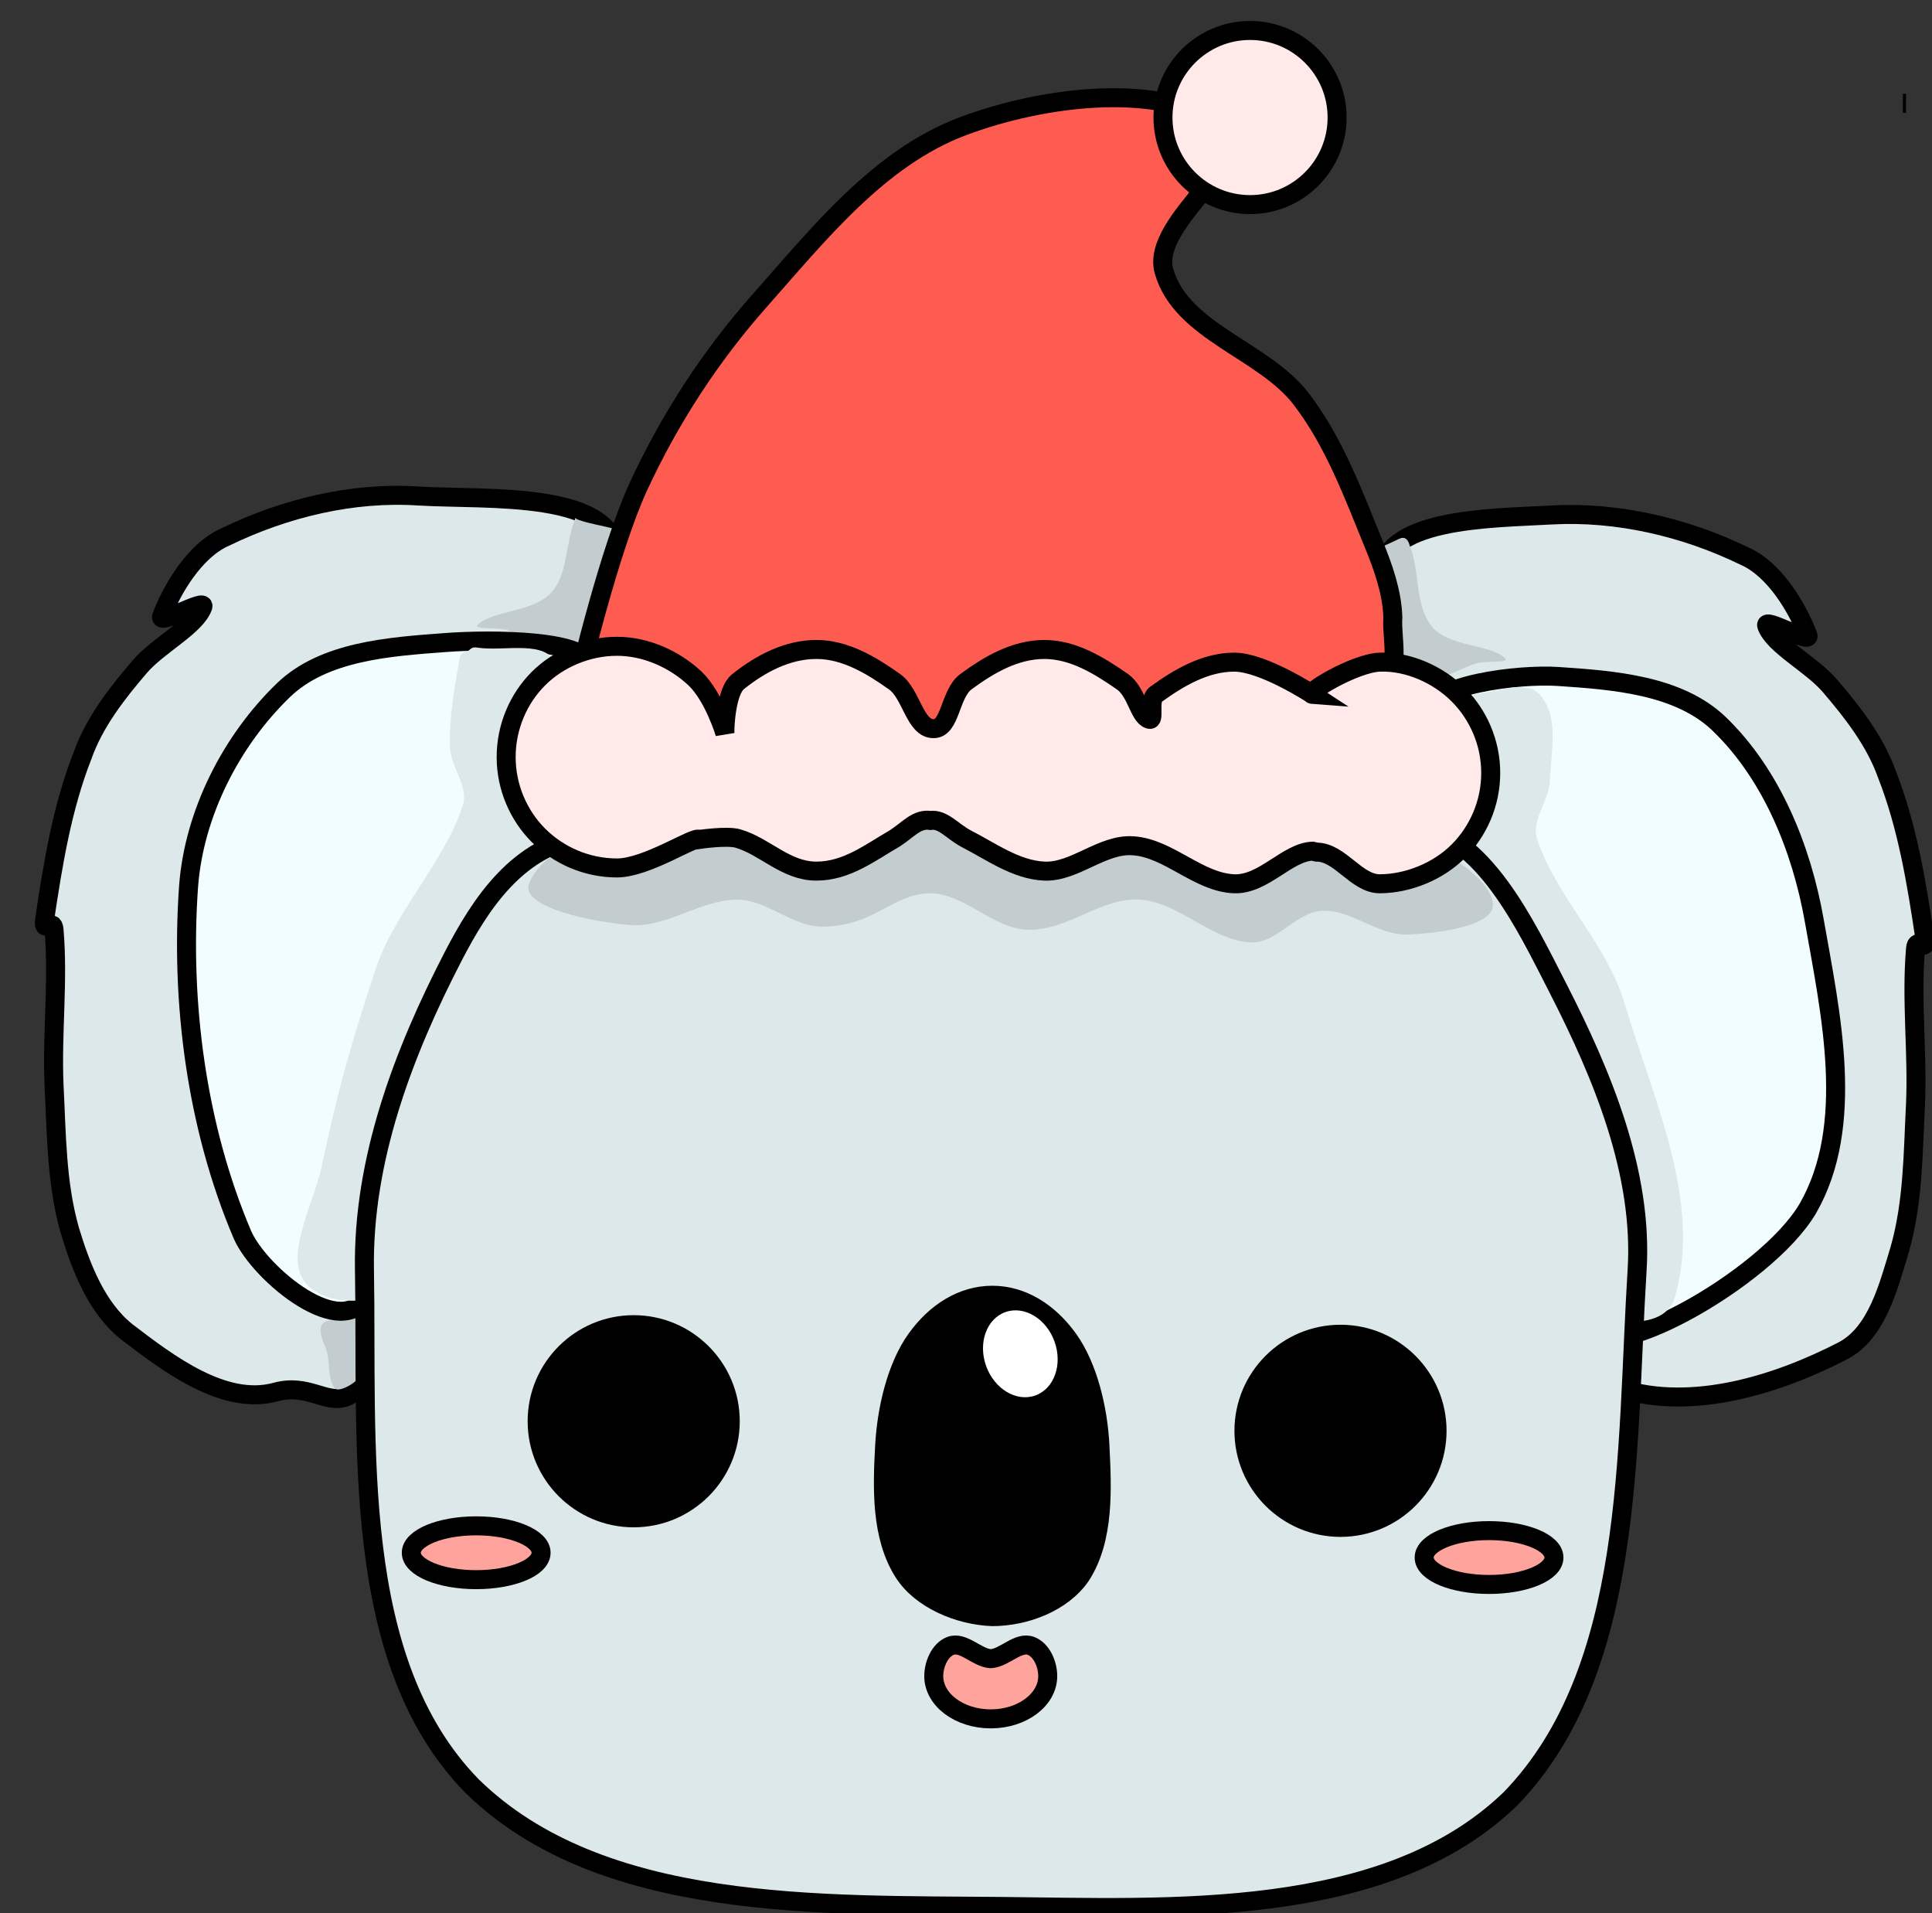 <svg version="1.1" width="101" height="100" viewBox="-1 -1 101 100" xmlns="http://www.w3.org/2000/svg" xmlns:xlink="http://www.w3.org/1999/xlink">
  <rect x="-1" y="-1" width="101" height="100" fill="#333333" stroke="none"/>
  <!-- Exported by Scratch - http://scratch.mit.edu/ -->
  <g id="ID0.2280276771634817" transform="matrix(1, 0, 0, 1, -192, -123)">
    <path id="ID0.41835641814395785" fill="#DDE8EA" stroke="#000000" stroke-width="3" stroke-linecap="round" d="M 178 114 L 147 222 C 136.176 258.296 134.431 242.756 124.500 245.500 C 116.368 247.713 107.600 241.050 101 236 C 96.200 232.200 93.750 225.750 92 220 C 89.850 212.500 89.900 204.650 89.500 197 C 89.150 188.850 90.200 180.650 89.500 172.500 C 89.350 170.450 87.700 173.250 88 171 C 89.350 161.950 90.800 153.150 94 145 C 95.900 139.650 99.500 135.100 103 131 C 106 127.500 111.900 124.600 113 121.500 C 113.550 120.050 105.950 124.500 106.500 123 C 108.100 118.800 111.700 112.600 116.500 110.500 C 125.950 105.900 136.645 103.329 147 104 C 158.222 104.680 178.559 103 178.500 114 Z " transform="matrix(0.331, 0, 0, 0.331, 164.2, 113.5)"/>
    <path id="ID0.9368265741504729" fill="#C3CDCF" stroke="none" stroke-linecap="round" d="M 136.050 234.200 C 136.999 234.035 138.395 232.881 138.900 233.700 C 140.029 235.400 139.744 237.722 139.650 239.750 C 139.606 240.697 139.075 241.583 138.500 242.300 C 137.796 243.236 136.917 244.076 135.900 244.600 C 135.261 244.929 134.138 245.405 133.750 244.800 C 132.837 243.370 132.996 241.469 132.750 239.800 C 132.509 238.135 131.057 236.311 131.800 234.850 C 132.617 233.671 134.795 234.419 136.050 234.200 Z " transform="matrix(0.331, 0, 0, 0.331, 164.2, 113.5)"/>
    <path id="ID0.8757130121812224" fill="#DDE8EA" stroke="#000000" stroke-width="3" stroke-linecap="round" d="M 299 117 L 326 224 C 334.991 259.631 329.670 242.404 337 245 C 348.343 248.493 361.668 244.329 372 239 C 377.428 236.198 379.250 228.750 381 223 C 383.150 215.500 383.100 207.650 383.500 200 C 383.850 191.850 382.800 183.650 383.500 175.500 C 383.650 173.450 385.300 176.250 385 174 C 383.650 164.950 382.200 156.150 379 148 C 377.100 142.650 373.500 138.100 370 134 C 367 130.500 361.100 127.600 360 124.500 C 359.450 123.050 367.050 127.500 366.500 126 C 364.900 121.800 361.300 115.600 356.500 113.500 C 347.050 108.900 336.354 106.430 326 107 C 316.220 107.558 298.856 107.409 299 117 Z " transform="matrix(0.331, 0, 0, 0.331, 164.2, 113.5)"/>
    <path id="ID0.4605441503226757" fill="#C3CDCF" stroke="none" stroke-linecap="round" d="M 309 112.750 C 309.971 112.501 310.400 113.059 310.450 114.150 C 311.238 118.500 309.238 123.398 311.250 127.350 C 313.149 131.071 319.663 131.922 321.500 134.600 C 322.203 135.627 318.336 134.281 316.750 134.500 C 313.741 134.903 310.842 135.848 307.750 136 C 306.006 136.085 303.783 136.140 302.651 134.763 C 300.633 132.306 300.254 128.841 299.500 125.750 C 298.821 122.962 296.806 119.549 298.500 117.250 C 300.790 114.111 305.315 113.692 309 112.750 Z " transform="matrix(0.324, -0.068, 0.068, 0.324, 156.35, 134.65)"/>
    <path id="ID0.4605441503226757" fill="#C3CDCF" stroke="none" stroke-linecap="round" d="M 309.300 115.150 C 310.207 115.026 309.805 114.653 309.950 115.650 C 310.580 119.502 309.214 124.014 311.250 127.350 C 313.428 130.918 319.663 131.922 321.500 134.600 C 322.203 135.627 318.336 134.281 316.750 134.500 C 313.741 134.903 310.842 135.848 307.750 136 C 306.006 136.085 303.783 136.140 302.651 134.763 C 300.633 132.306 300.254 128.841 299.500 125.750 C 298.821 122.962 296.578 119.353 298.500 117.250 C 300.942 114.578 305.671 115.645 309.300 115.150 Z " transform="matrix(-0.324, -0.068, -0.068, 0.324, 329.3, 132.9)"/>
    <path id="ID0.4487975803203881" fill="#F1FDFF" stroke="#000000" stroke-width="3" stroke-linecap="round" d="M 174 133 L 139 230 C 135.336 237.867 122 226.950 119.250 220.650 C 112 203.600 109.450 183.950 110.750 165.650 C 111.600 154.200 117.450 142.650 125.750 134.650 C 132.150 128.500 142.444 127.804 151.250 127.150 C 158.415 126.593 174.517 126.660 174 131 Z " transform="matrix(0.331, 0, 0, 0.331, 164.2, 113.5)"/>
    <path id="ID0.5860144612379372" fill="#F1FDFF" stroke="#000000" stroke-width="3" stroke-linecap="round" d="M 307 137 L 332 235 C 333.331 242.325 359.850 227.850 366.500 216.500 C 374.050 203.350 370.100 185.750 367.500 171 C 365.500 159.700 360.800 148 352.500 140 C 346.100 133.850 335.811 133.085 327 132.500 C 320.737 132.087 306.797 133.835 307 138 Z " transform="matrix(0.331, 0, 0, 0.331, 164.2, 113.5)"/>
    <path id="ID0.9987575551494956" fill="#DDE8EA" stroke="none" stroke-linecap="round" d="M 309.050 135.900 C 310.390 131.924 317.182 133.855 321.300 133.250 C 322.346 133.054 322.439 133.466 322.900 133.750 C 323.429 134.066 324.049 133.845 324.250 135 C 325.053 139.619 325.915 144.377 325.750 149 C 325.637 152.149 322.718 155.173 323.750 158.250 C 326.867 167.454 334.404 174.789 337.500 184 C 342.183 198.148 343.768 204.599 346 215.100 C 347.336 221.389 352.725 230.530 347.750 234.350 C 341.975 238.980 332.005 234.543 324.500 232 C 319.151 230.187 313.329 226.868 311.034 221.687 C 305.965 210.240 304.258 197.268 304 184.750 C 303.662 168.376 303.831 151.395 309.050 135.900 Z " transform="matrix(-0.331, 0, 0, 0.331, 322.35, 111.75)"/>
    <path id="ID0.8209590357728302" fill="#FF5C51" stroke="#000000" stroke-width="3" stroke-linecap="round" d="M 288.650 45.650 C 294.659 49.979 276.745 60.534 279 68.500 C 281.780 78.126 294.716 80.929 300.650 88.650 C 305.927 95.523 308.945 103.830 312.150 111.650 C 313.640 115.295 315.017 119.171 315.150 123.150 C 314.868 127.119 317.028 133.064 311.650 134.650 C 290.650 140.976 268.497 143.757 246.200 143.600 C 226.039 143.465 186.500 133.500 186.500 133.500 C 186.500 133 191.461 112.296 196 102.500 C 200.969 91.771 207.408 81.882 215.150 73.150 C 224.467 62.642 234.001 50.602 247.150 45.650 C 260.157 40.740 278.734 38.554 288.650 45.650 Z " transform="matrix(0.331, 0, 0, 0.331, 159.5, 113.5)"/>
    <path id="ID0.9987575551494956" fill="#DDE8EA" stroke="none" stroke-linecap="round" d="M 312.750 137.500 C 313.509 133.572 312.785 136.769 313 136.500 C 313.499 135.913 313.398 135.336 314.250 135.250 C 317.670 134.900 322.192 132.895 324.250 135.500 C 327.255 138.949 325.913 144.431 325.750 149 C 325.639 152.149 322.718 155.173 323.750 158.250 C 326.867 167.454 334.710 174.667 337.500 184 C 342 199.054 349.879 215.465 345.500 230.500 C 343.539 237.207 331.365 233.654 324.500 232 C 319.011 230.674 313.329 226.868 311.034 221.687 C 305.965 210.240 303.737 197.268 304 184.750 C 304.336 168.736 309.716 153.210 312.750 137.500 Z " transform="matrix(0.331, 0, 0, 0.331, 164.2, 113.5)"/>
    <path id="ID0.3687141411937773" fill="#DDE8EA" stroke="#000000" stroke-width="3" stroke-linecap="round" d="M 198 168 C 240.934 162.189 285.436 159.359 328.500 166 C 339.761 167.852 346.252 181.754 351.500 192 C 358.517 205.699 364.955 221.176 364 236.500 C 362.209 265.034 363.725 299.652 344 320 C 324.241 339.135 290.284 337.263 263.500 337 C 234.985 336.721 200.345 337.907 180 318 C 160.655 298.217 163.489 264.217 163 236.500 C 162.699 219.135 169.132 202.215 177 187 C 181.360 178.575 187.292 169.457 198 168 Z " transform="matrix(0.331, 0, 0, 0.331, 156.1, 110.1)"/>
    <path id="ID0.9442150755785406" fill="#000000" stroke="#000000" stroke-width="3" d="M 295.250 219 C 299.457 219 303.270 220.709 306.031 223.469 C 308.791 226.230 310.500 230.043 310.500 234.250 C 310.500 238.457 308.791 242.270 306.031 245.031 C 303.270 247.791 299.457 249.500 295.250 249.500 C 291.043 249.500 287.230 247.791 284.469 245.031 C 281.709 242.270 280 238.457 280 234.250 C 280 230.043 281.709 226.230 284.469 223.469 C 287.230 220.709 291.043 219 295.250 219 Z " transform="matrix(0.331, 0, 0, 0.331, 163.35, 119.25)"/>
    <path id="ID0.9442150755785406" fill="#000000" stroke="#000000" stroke-width="3" d="M 295.250 219 C 299.457 219 303.270 220.709 306.031 223.469 C 308.791 226.230 310.500 230.043 310.500 234.250 C 310.500 238.457 308.791 242.270 306.031 245.031 C 303.270 247.791 299.457 249.500 295.250 249.500 C 291.043 249.500 287.230 247.791 284.469 245.031 C 281.709 242.270 280 238.457 280 234.250 C 280 230.043 281.709 226.230 284.469 223.469 C 287.230 220.709 291.043 219 295.250 219 Z " transform="matrix(0.331, 0, 0, 0.331, 126.4, 118.75)"/>
    <path id="ID0.8277837270870805" fill="#FFA39D" stroke="#000000" stroke-width="3" d="M 316.750 248.500 C 319.578 248.500 322.140 248.976 323.996 249.746 C 325.851 250.515 327 251.577 327 252.750 C 327 253.923 325.851 254.985 323.996 255.754 C 322.140 256.524 319.578 257 316.750 257 C 313.922 257 311.360 256.524 309.504 255.754 C 307.649 254.985 306.500 253.923 306.500 252.750 C 306.500 251.577 307.649 250.515 309.504 249.746 C 311.360 248.976 313.922 248.500 316.750 248.500 Z " transform="matrix(0.331, 0, 0, 0.331, 164, 119.75)"/>
    <path id="ID0.8277837270870805" fill="#FFA39D" stroke="#000000" stroke-width="3" d="M 316.750 248.500 C 319.578 248.500 322.140 248.976 323.996 249.746 C 325.851 250.515 327 251.577 327 252.750 C 327 253.923 325.851 254.985 323.996 255.754 C 322.140 256.524 319.578 257 316.750 257 C 313.922 257 311.360 256.524 309.504 255.754 C 307.649 254.985 306.500 253.923 306.500 252.750 C 306.500 251.577 307.649 250.515 309.504 249.746 C 311.360 248.976 313.922 248.500 316.750 248.500 Z " transform="matrix(0.331, 0, 0, 0.331, 111.05, 119.5)"/>
    <path id="ID0.04174446780234575" fill="#000000" stroke="#000000" stroke-width="3" stroke-linecap="round" d="M 239.500 235.500 C 244.190 235.500 248.440 238.161 251.518 242.461 C 254.595 246.760 256.213 253.420 256.500 259.250 C 256.835 266.029 257.236 273.951 253.500 279.750 C 250.542 284.084 244.605 286.248 239.500 286.250 C 234.280 286.064 228.249 283.570 225.500 279.250 C 221.882 273.569 222.134 265.898 222.500 259.250 C 222.820 253.405 224.405 246.760 227.482 242.461 C 230.560 238.161 234.810 235.500 239.500 235.500 Z " transform="matrix(0.331, 0, 0, 0.331, 163.6, 111.75)"/>
    <path id="ID0.5542280082590878" fill="#FFA39D" stroke="#000000" stroke-width="3" stroke-linecap="round" d="M 238.500 293.500 C 240.713 293.355 242.833 290.702 244.862 291.478 C 246.557 292.135 247.500 294.388 247.500 296.250 C 247.500 298.112 246.492 299.800 244.862 301.022 C 243.233 302.244 240.983 303 238.500 303 C 236.017 303 233.767 302.244 232.138 301.022 C 230.508 299.800 229.500 298.112 229.500 296.250 C 229.500 294.388 230.443 292.135 232.138 291.478 C 234.167 290.702 236.287 293.355 238.500 293.500 Z " transform="matrix(0.331, 0, 0, 0.331, 163.85, 111.55)"/>
    <path id="ID0.7758732046931982" fill="none" stroke="#000000" stroke-width="3" d="M 381.750 42 C 381.819 42 381.881 42 381.927 42 C 381.972 42 382 42 382 42 C 382 42 381.972 42 381.927 42 C 381.881 42 381.819 42 381.750 42 C 381.681 42 381.619 42 381.573 42 C 381.528 42 381.500 42 381.500 42 C 381.500 42 381.528 42 381.573 42 C 381.619 42 381.681 42 381.750 42 Z " transform="matrix(0.331, 0, 0, 0.331, 164.2, 113.5)"/>
    <path id="ID0.47772966837510467" fill="#FFEAE9" stroke="#000000" stroke-width="3" d="M 286.250 32 C 290.044 32 293.481 33.541 295.970 36.030 C 298.459 38.519 300 41.956 300 45.750 C 300 49.544 298.459 52.981 295.970 55.470 C 293.481 57.959 290.044 59.500 286.250 59.500 C 282.456 59.500 279.019 57.959 276.530 55.470 C 274.041 52.981 272.500 49.544 272.500 45.750 C 272.500 41.956 274.041 38.519 276.530 36.030 C 279.019 33.541 282.456 32 286.250 32 Z " transform="matrix(0.331, 0, 0, 0.331, 161.6, 113)"/>
    <path id="ID0.9344653259031475" fill="#C3CDCF" stroke="none" stroke-linecap="round" d="M 236 147.500 C 258.624 148.538 280.738 152.074 302.250 157.750 C 308.187 159.213 316.533 164.204 316.750 168.500 C 316.921 171.956 308.014 173.074 303.250 173.250 C 298.589 173.423 294.338 169.267 289.750 169.500 C 285.656 169.708 282.580 174.718 278.500 174.500 C 272.264 174.166 267.195 168.164 261 167.750 C 254.896 167.342 249.517 172.724 243.250 172.500 C 237.826 172.307 233.290 166.810 228 166.750 C 222.076 166.683 219.059 171.954 211 172 C 206.099 172.080 202.241 167.804 197.500 167.750 C 191.685 167.684 186.335 172.205 180.500 171.750 C 174.767 171.304 163.165 169.007 164.500 165.250 C 166.555 159.508 178.875 154.363 187.500 152.250 C 203.167 148.332 219.789 146.756 236 147.500 Z " transform="matrix(0.331, 0, 0, 0.331, 164.2, 113.5)"/>
    <path id="ID0.3531337617896497" fill="#FFEAE9" stroke="#000000" stroke-width="3" stroke-linecap="round" d="M 172.850 168.850 C 168.862 169 165.135 174.160 160.500 174 C 154.813 173.804 150.150 168.350 144.500 168 C 139.650 167.650 135.300 172.200 130.500 172 C 126 171.800 122.063 168.871 118.100 166.850 C 115.932 165.681 114.480 163.719 112.500 164 C 110.368 163.675 109.065 165.412 106.850 166.850 C 103.029 169.044 99.300 172 94.500 172 C 89.650 172 86.400 168.100 82.100 166.850 C 80.350 166.350 76 167 76 167 C 75.350 166.350 67.750 171.500 63 171.500 C 58.200 171.500 53.750 169.500 50.600 166.350 C 47.450 163.200 45.500 158.750 45.500 154 C 45.500 149.200 47.450 144.750 50.600 141.600 C 53.750 138.450 58.350 136.500 63 136.500 C 67.600 136.500 72.100 138.550 75.350 141.600 C 78.350 144.500 80.050 150.250 80.050 150.250 C 80 149 80.300 143.550 82.100 142.100 C 85.600 139.300 89.850 137 94.500 137 C 99.050 137 103.200 139.500 106.850 142.100 C 109.500 143.950 110.050 149.550 113 149.500 C 115.700 149.550 115.550 144 118.100 142.100 C 121.700 139.450 125.850 137 130.500 137 C 135.100 137 139.199 139.565 142.850 142.100 C 145.053 143.658 145.461 147.467 147 148 C 148.081 148.466 146.875 145.007 148.100 144.100 C 151.711 141.484 155.900 139 160.500 139 C 165.050 139 172.850 144.100 172.850 144.100 C 171.500 144 179.467 139.136 183.500 139 C 187.960 138.841 192.707 140.965 195.871 144.129 C 199.035 147.293 201 151.718 201 156.500 C 201 161.282 199.039 165.703 195.871 168.871 C 192.703 172.039 187.960 173.974 183.500 174 C 179.777 174.021 177.223 169 173.500 169 Z " transform="matrix(0.331, 0, 0, 0.331, 202.4, 110.6)"/>
    <path id="ID0.8904063696973026" fill="#FFFFFF" stroke="none" d="M 239.750 236 C 241.336 236 242.774 236.644 243.815 237.685 C 244.856 238.726 245.500 240.164 245.500 241.750 C 245.500 243.336 244.856 244.774 243.815 245.815 C 242.774 246.856 241.336 247.500 239.750 247.500 C 238.164 247.500 236.726 246.856 235.685 245.815 C 234.644 244.774 234 243.336 234 241.750 C 234 240.164 234.644 238.726 235.685 237.685 C 236.726 236.644 238.164 236 239.750 236 Z " transform="matrix(0.311, -0.111, 0.136, 0.379, 136.9, 127.75)"/>
  </g>
</svg>